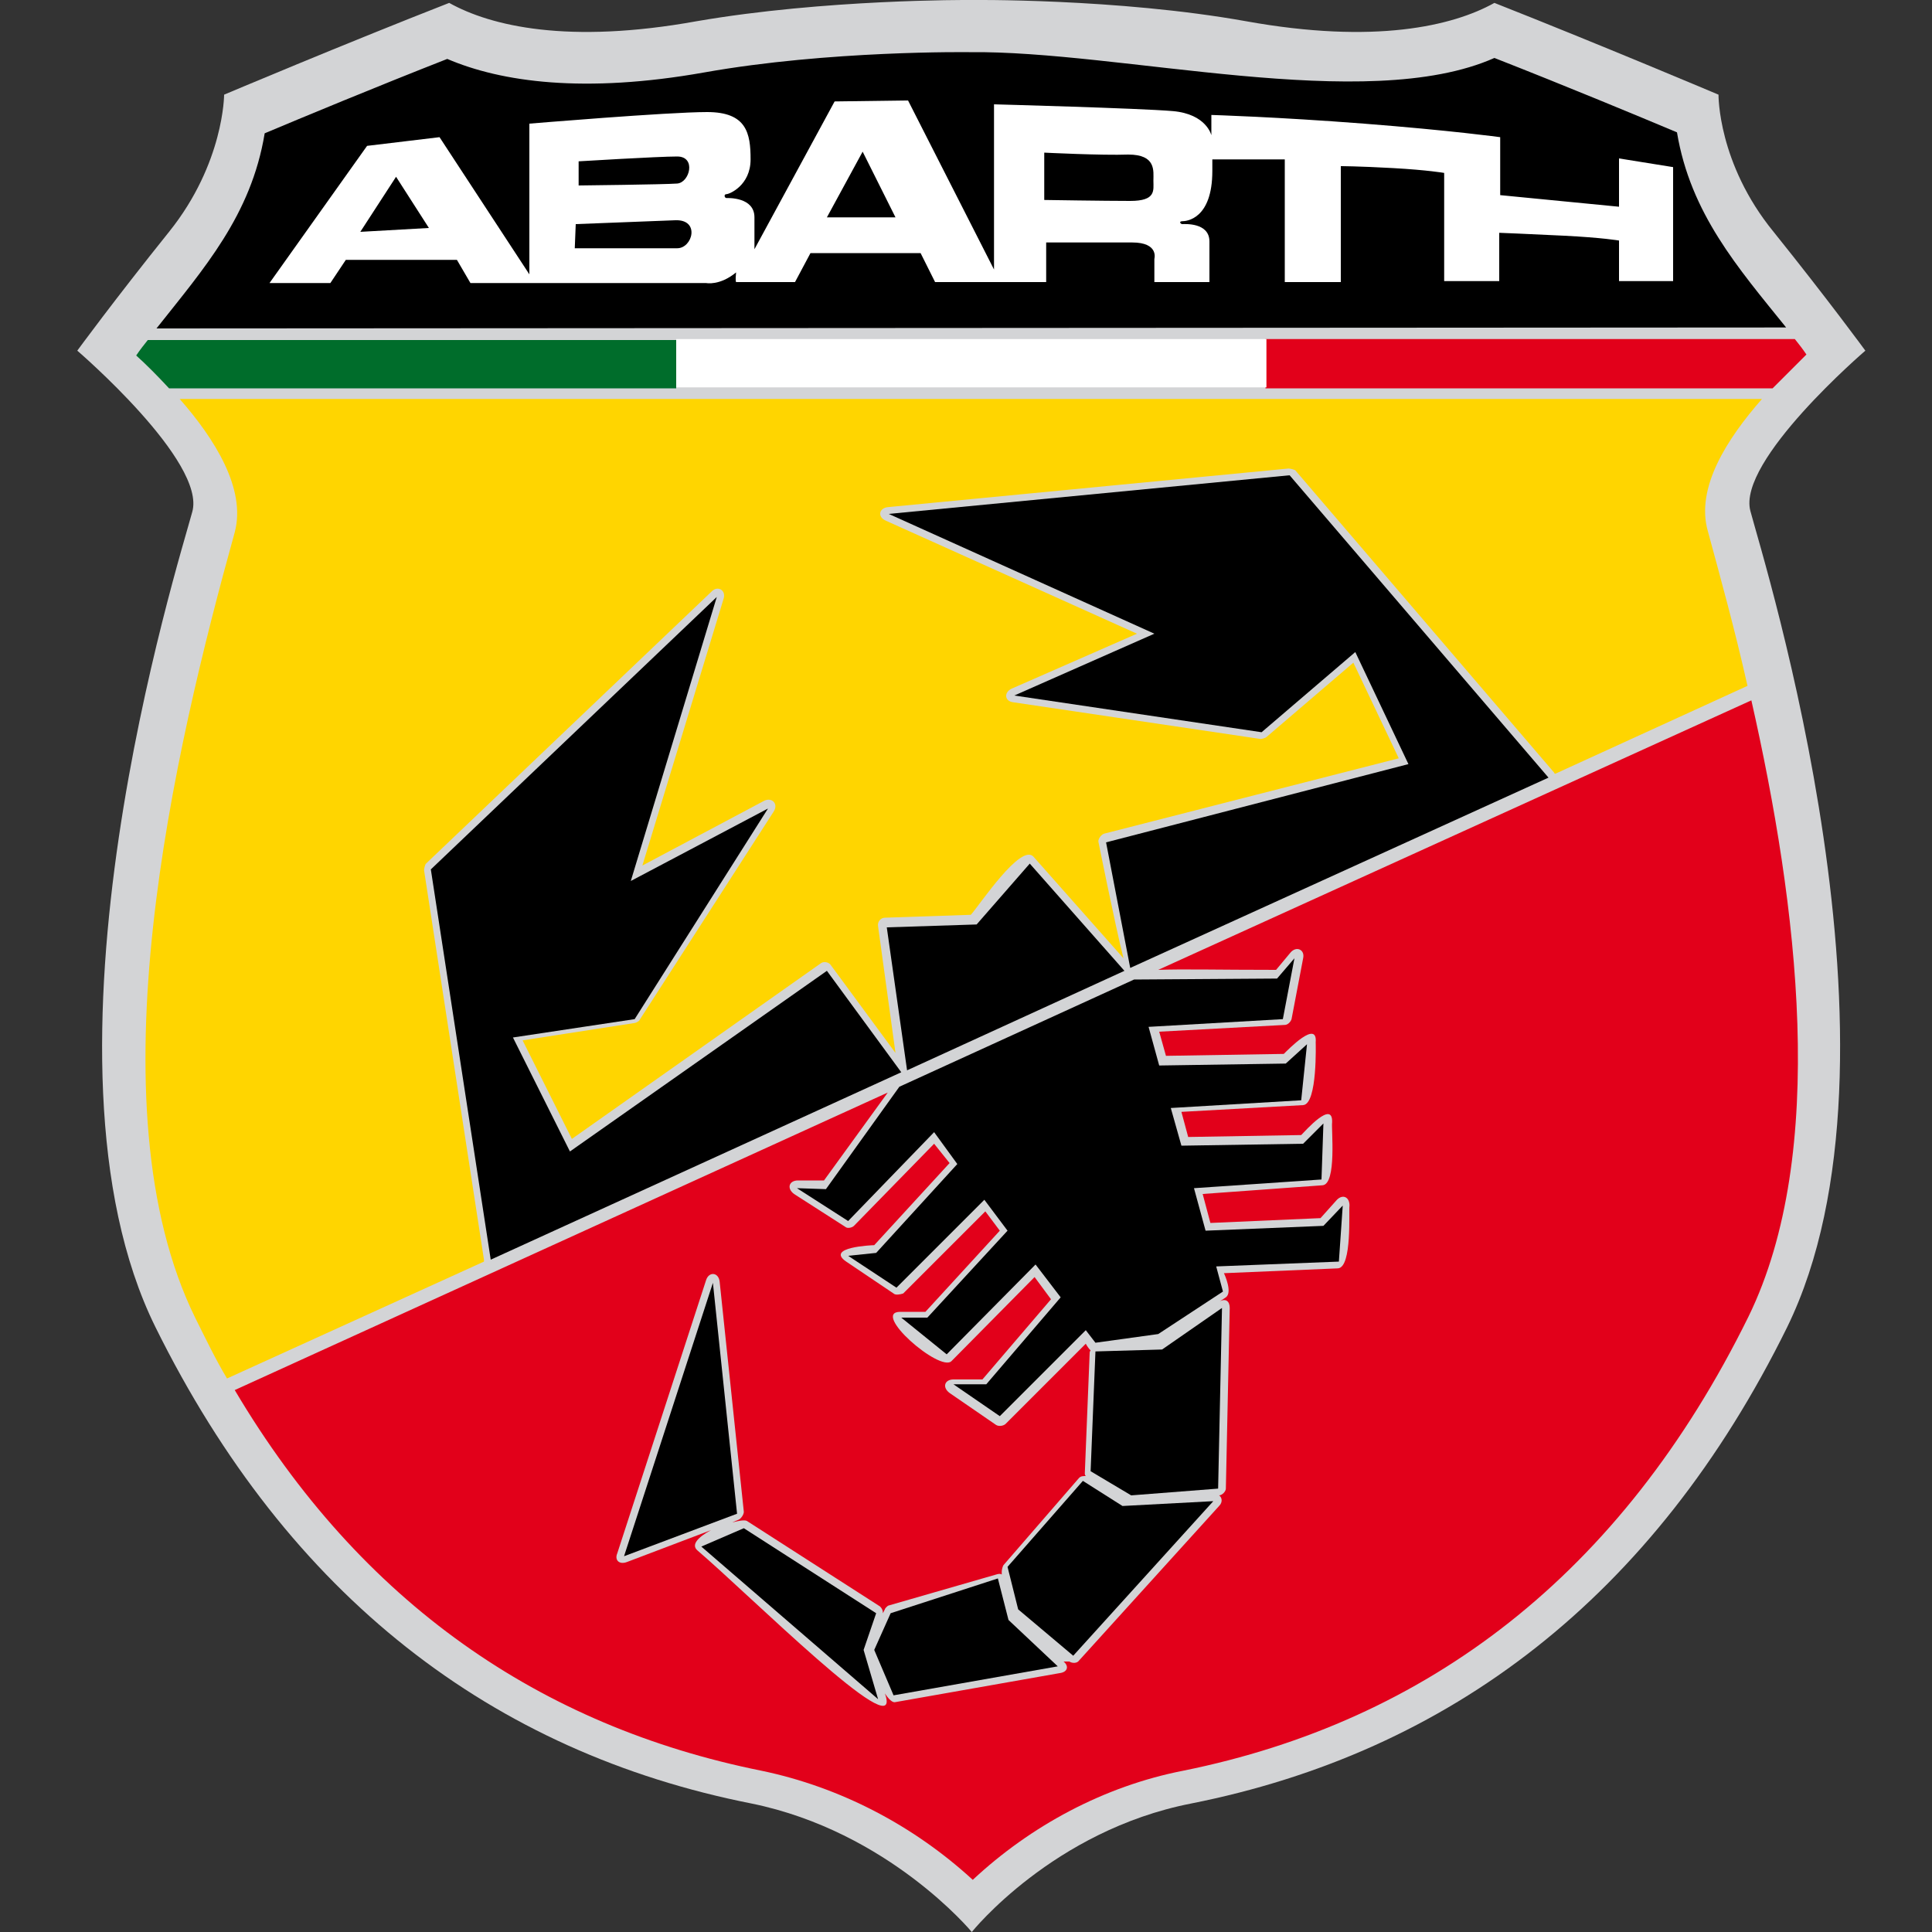 <?xml version="1.0" encoding="utf-8"?>
<!-- Generator: Adobe Illustrator 21.1.0, SVG Export Plug-In . SVG Version: 6.00 Build 0)  -->
<svg version="1.1" id="Слой_1" xmlns="http://www.w3.org/2000/svg" xmlns:xlink="http://www.w3.org/1999/xlink" x="0px" y="0px"
	 viewBox="0 0 200 200" style="enable-background:new 0 0 200 200;" xml:space="preserve">
<rect x="0" y="0" width="200" height="200" fill="#333333" stroke="none"/>
<style type="text/css">
	.st0{fill:#D3D4D6;}
	.st1{fill:#FFFFFF;}
	.st2{fill:#FFD500;}
	.st3{fill:#E2001A;}
	.st4{fill:#006D2B;}
</style>
<path class="st0" d="M100.3,0c0,0-14.9-0.1-28.2,2.2C58.8,4.6,50.8,2.7,46.5,0.3C35.5,4.6,23.2,9.8,23.2,9.8s0,7.1-5.7,14.2
	c-5.7,7.1-9.5,12.3-9.5,12.3S21.4,47.8,19.9,53c-1.4,5.2-17.6,56.5-3.8,84.4s34.9,44,61.7,49.3c14.2,2.9,22.8,13.3,22.8,13.3
	s8.4-10.5,22.7-13.3c26.7-5.3,47.9-21.3,61.7-49.3c13.7-28-2.4-79.2-3.8-84.5c-1.4-5.2,11.9-16.6,11.9-16.6s-3.8-5.2-9.5-12.3
	c-5.8-7.1-5.7-14.2-5.7-14.2s-12.3-5.2-23.2-9.5c-4.3,2.4-12.4,4.3-25.7,1.9C115.6-0.2,100.3,0,100.3,0z"/>
<path d="M16.2,34c4.9-6.2,9.8-11.7,11.2-20.2c3.8-1.6,11.5-4.8,18.9-7.7c5.6,2.4,14.2,3.6,26.6,1.4c12.9-2.3,27.4-2.1,27.4-2.1
	c15.7-0.2,41.1,6.5,54.4,0.6c7.4,2.9,15.1,6.1,18.9,7.7c1.4,8.4,6.3,14,11.3,20.2L16.2,34L16.2,34z"/>
<path class="st1" d="M47.3,26.9H35.8l-1.6,2.4h-6.3L38,15.1l7.5-0.9l9.3,14.2V12.8c0,0,14.3-1.2,18.4-1.2c4.1,0,4.5,2.2,4.5,4.9
	s-2.2,3.6-2.5,3.6c-0.3,0-0.2,0.4,0,0.4c0.2,0,2.9-0.1,2.9,2v3.3l8.3-15.3l7.6-0.1l8.9,17.5V10.8c0,0,15,0.4,18.5,0.7s4,2.5,4,2.5
	l0-2.1c0,0,6.8,0.2,15.8,0.9c9,0.7,14.1,1.4,14.1,1.4v6l12.3,1.2v-5l5.6,0.9v11.8h-5.6v-4.2c0,0-1.7-0.3-5.7-0.5
	c-4-0.2-6.7-0.3-6.7-0.3v5h-5.7V17.9c0,0-1.7-0.3-5.3-0.5c-3.6-0.2-5.4-0.2-5.4-0.2v12H133V16.5h-7.5v1.2c0,5-2.7,5.2-3.1,5.2
	c-0.4,0-0.2,0.3,0,0.3s2.8-0.2,2.8,1.8v4.2h-5.7v-2.4c0,0,0.5-1.7-2.3-1.7h-8.9l0,4.1l-11.5,0l-1.5-3H83.9l-1.6,3l-6.1,0
	c0,0-0.1-0.1,0-1c-1.7,1.4-3.1,1.1-3.1,1.1l-24.4,0L47.3,26.9z"/>
<polygon points="92.7,22.5 89.3,15.7 85.6,22.5 "/>
<path d="M59.9,16.7c0,0,8.2-0.5,10.2-0.5c2,0,1.3,2.7,0,2.8c-1.3,0.1-10.2,0.2-10.2,0.2S59.9,16.7,59.9,16.7z"/>
<path d="M59.6,23.2c0,0,7.7-0.3,10.3-0.4c2.6-0.1,1.8,2.9,0.2,2.9H59.5L59.6,23.2z"/>
<polygon points="37.3,24 44.4,23.6 41,18.3 "/>
<path class="st2" d="M182.4,41.3c-3.6,4.1-6.9,9.2-5.6,13.7c1.3,4.8,2.8,10.2,4.1,16L161,80.1c-0.1,0-0.1-0.1-0.1-0.1l-26.8-31.3
	c-0.1-0.1-0.6-0.2-0.7-0.2l-41.5,4c-0.9,0.1-1.1,1-0.2,1.4l26,11.7l-13,5.7c-0.8,0.4-0.7,1.3,0.2,1.4l25.6,3.8
	c0.1,0,0.5-0.1,0.6-0.2l9-7.7l4.7,9.9l-30.5,7.8c-0.3,0.1-0.6,0.5-0.6,0.8c0,0,1.7,8.5,2.6,12.1l-9.3-10.5c-1.3-1.5-5.6,5-6.5,6
	l-8.9,0.3c-0.4,0-0.8,0.4-0.7,0.9l1.8,13.1l-6.7-9.1c-0.2-0.3-0.7-0.4-1-0.2l-25.8,18.2l-5.1-10.2l11.6-1.8c0.1,0,0.5-0.2,0.5-0.3
	L80.1,84c0.5-0.8-0.2-1.5-1-1.1l-12.6,6.7L74.9,62c0.3-0.9-0.6-1.4-1.2-0.8L44.1,89.4c-0.1,0.1-0.2,0.5-0.2,0.7l6.2,40.3
	c0,0.1,0,0.1,0,0.2l-26.6,12.1c-1.2-2-2.2-4.1-3.3-6.3c-10.8-22-2.2-58.6,4.1-81.3c1.2-4.5-2.1-9.7-5.7-13.8L182.4,41.3L182.4,41.3
	L182.4,41.3z"/>
<path class="st3" d="M181.3,72.5c4.8,21.2,8,46.8-0.3,63.8c-13.2,26.8-33.3,41.9-58.5,47c-8.2,1.6-15.8,5.7-21.8,11.3
	c-6.1-5.6-13.7-9.6-21.9-11.3c-22.8-4.6-41.4-17.3-54.5-39.4l67.6-30.8l-6.6,9.1l-2.7,0c-0.9,0-1.2,0.8-0.4,1.4l5.3,3.4
	c0.2,0.2,0.7,0.1,0.9-0.1l8.3-8.5l1.6,2l-7.8,8.5c-0.2,0-5.1,0.2-2.9,1.7l4.9,3.3c0.2,0.2,0.7,0.1,1,0l8.5-8.5l1.5,2l-7.7,8.4h-2.6
	c-3.1,0,4.1,6.3,5.3,5.1l8.6-8.7l1.7,2.3l-7.1,8.3l-3,0c-0.9,0-1.2,0.8-0.4,1.4l4.8,3.3c0.3,0.2,0.8,0.1,1-0.1l8.3-8.3
	c0.1,0.2,0.3,0.5,0.5,0.7c-0.1,0.1-0.1,0.2-0.1,0.3l-0.5,12.4c0,0.1,0,0.2,0.1,0.3c-0.3,0-0.5,0-0.7,0.2l-7.8,9
	c-0.1,0.1-0.2,0.5-0.2,0.7l0,0.3c-0.1-0.1-0.3-0.1-0.6,0L92,166.2c-0.1,0-0.4,0.3-0.4,0.4l-0.2,0.4c0-0.3-0.1-0.5-0.3-0.7l-13.7-8.8
	c-0.2-0.2-0.8-0.1-1.6,0.1l0.7-0.3c0.2-0.1,0.5-0.5,0.5-0.8l-2.5-23.8c-0.1-1-1.1-1.1-1.4-0.2l-9.2,28.3c-0.3,0.7,0.2,1.2,1,0.9
	l8.7-3.3c-1.3,0.7-2.1,1.5-1.4,2.1c5.5,4.7,20.9,20.1,19.5,15.1l-0.1-0.3c0.4,0.6,0.8,1,1.1,0.9l17-3c0.8-0.1,1-0.7,0.4-1.2l0.6,0
	c0.3,0.2,0.8,0.2,1-0.1l14.5-16c0.4-0.4,0.3-0.9,0-1.1c0.3,0,0.7-0.4,0.7-0.7l0.4-18.7c0-0.7-0.4-1-1-0.7l0.6-0.4
	c0.7-0.5-0.1-2.3-0.2-2.5l11.8-0.5c1.5-0.1,1.1-6,1.2-6.5c0-0.9-0.7-1.2-1.3-0.6l-1.7,1.9l-11.4,0.5l-0.8-3l12.4-0.9
	c1.5-0.1,0.9-5.9,1-6.5c0.1-2.4-2.8,0.9-3.2,1.3l-11.7,0.2l-0.7-2.6l12.6-0.7c1.5-0.1,1.3-6.5,1.3-6.5c0.2-2.4-2.9,0.8-3.3,1.2
	l-12.2,0.2l-0.7-2.5l13-0.7c0.3,0,0.6-0.3,0.7-0.6l1.2-6.3c0.2-0.9-0.7-1.3-1.3-0.6l-1.5,1.8c-6,0-9.7-0.1-12.2,0L181.3,72.5z"/>
<path class="st3" d="M187,36.7c-1,1-2.2,2.2-3.5,3.5H131v-5.1h54.8C186.2,35.6,186.6,36.1,187,36.7z"/>
<path class="st4" d="M70,40.2H17.5c-1.2-1.3-2.4-2.5-3.4-3.4c0.4-0.6,0.8-1.1,1.2-1.6H70V40.2L70,40.2z"/>
<rect x="70" y="35.1" class="st1" width="61.1" height="5"/>
<path d="M113.4,139.9l6.9-0.2l6.2-4.3l-0.4,18.7l-9,0.7l-4.2-2.5L113.4,139.9z M112.1,153.3l4.1,2.6l9.4-0.5l-14.5,16l-5.7-4.8
	l-1.1-4.4L112.1,153.3z M103.3,163.4l1.1,4.3l5.1,4.8l-17,3l-2-4.7l1.7-3.8L103.3,163.4z M90.7,167l-1.3,3.8l1.5,5.1l-18.3-15.8
	l4.4-1.9L90.7,167z M73.8,132.8l2.5,23.9l-11.7,4.4L73.8,132.8z M122.3,118.6l12.6-0.2l2.1-2.1l-0.2,5.8l-13.2,0.9l1.2,4.4l12.2-0.5
	l2-2.1l-0.4,5.8l-12.7,0.5l0.7,2.6l-6.7,4.4l-6.5,0.9l-1-1.3l-8.9,8.9l-4.8-3.3l3.4,0l7.7-9l-2.6-3.4l-9.2,9.3l-4.7-3.8H96l8.3-9
	l-2.4-3.2l-9.1,9.1l-5-3.3l2.9-0.3l8.4-9.2l-2.4-3.3l-8.9,9.2l-5.3-3.4l3,0.1l7.6-10.6l24.3-11.1l14.8-0.1l1.8-2.1l-1.2,6.3
	l-13.9,0.8l1.1,4l13.1-0.2l2.2-2l-0.6,5.8l-13.5,0.8L122.3,118.6z M85.6,100.5l7.7,10.5l-42.5,19.4L44.6,90l29.6-28.2l-8.9,29.4
	l14.2-7.5l-13.8,21.8l-12.6,1.9l5.9,11.8L85.6,100.5z M106.6,89.4l9.8,11.1l-22.5,10.3L91.8,96l9.3-0.3L106.6,89.4z M160.3,80.5
	L117,100.2l0,0l-2.5-13l31.3-8.1l-5.5-11.6l-9.7,8.3L105,72l14.5-6.4L92,53.2l41.5-4L160.3,80.5z"/>
<path d="M108.1,15.8v4.9c0,0,6.3,0.1,8.9,0.1c2.7,0,2.4-1.1,2.4-2.1c0-1,0.3-2.7-2.6-2.7C114.1,16.1,108.1,15.8,108.1,15.8z"/>
</svg>
